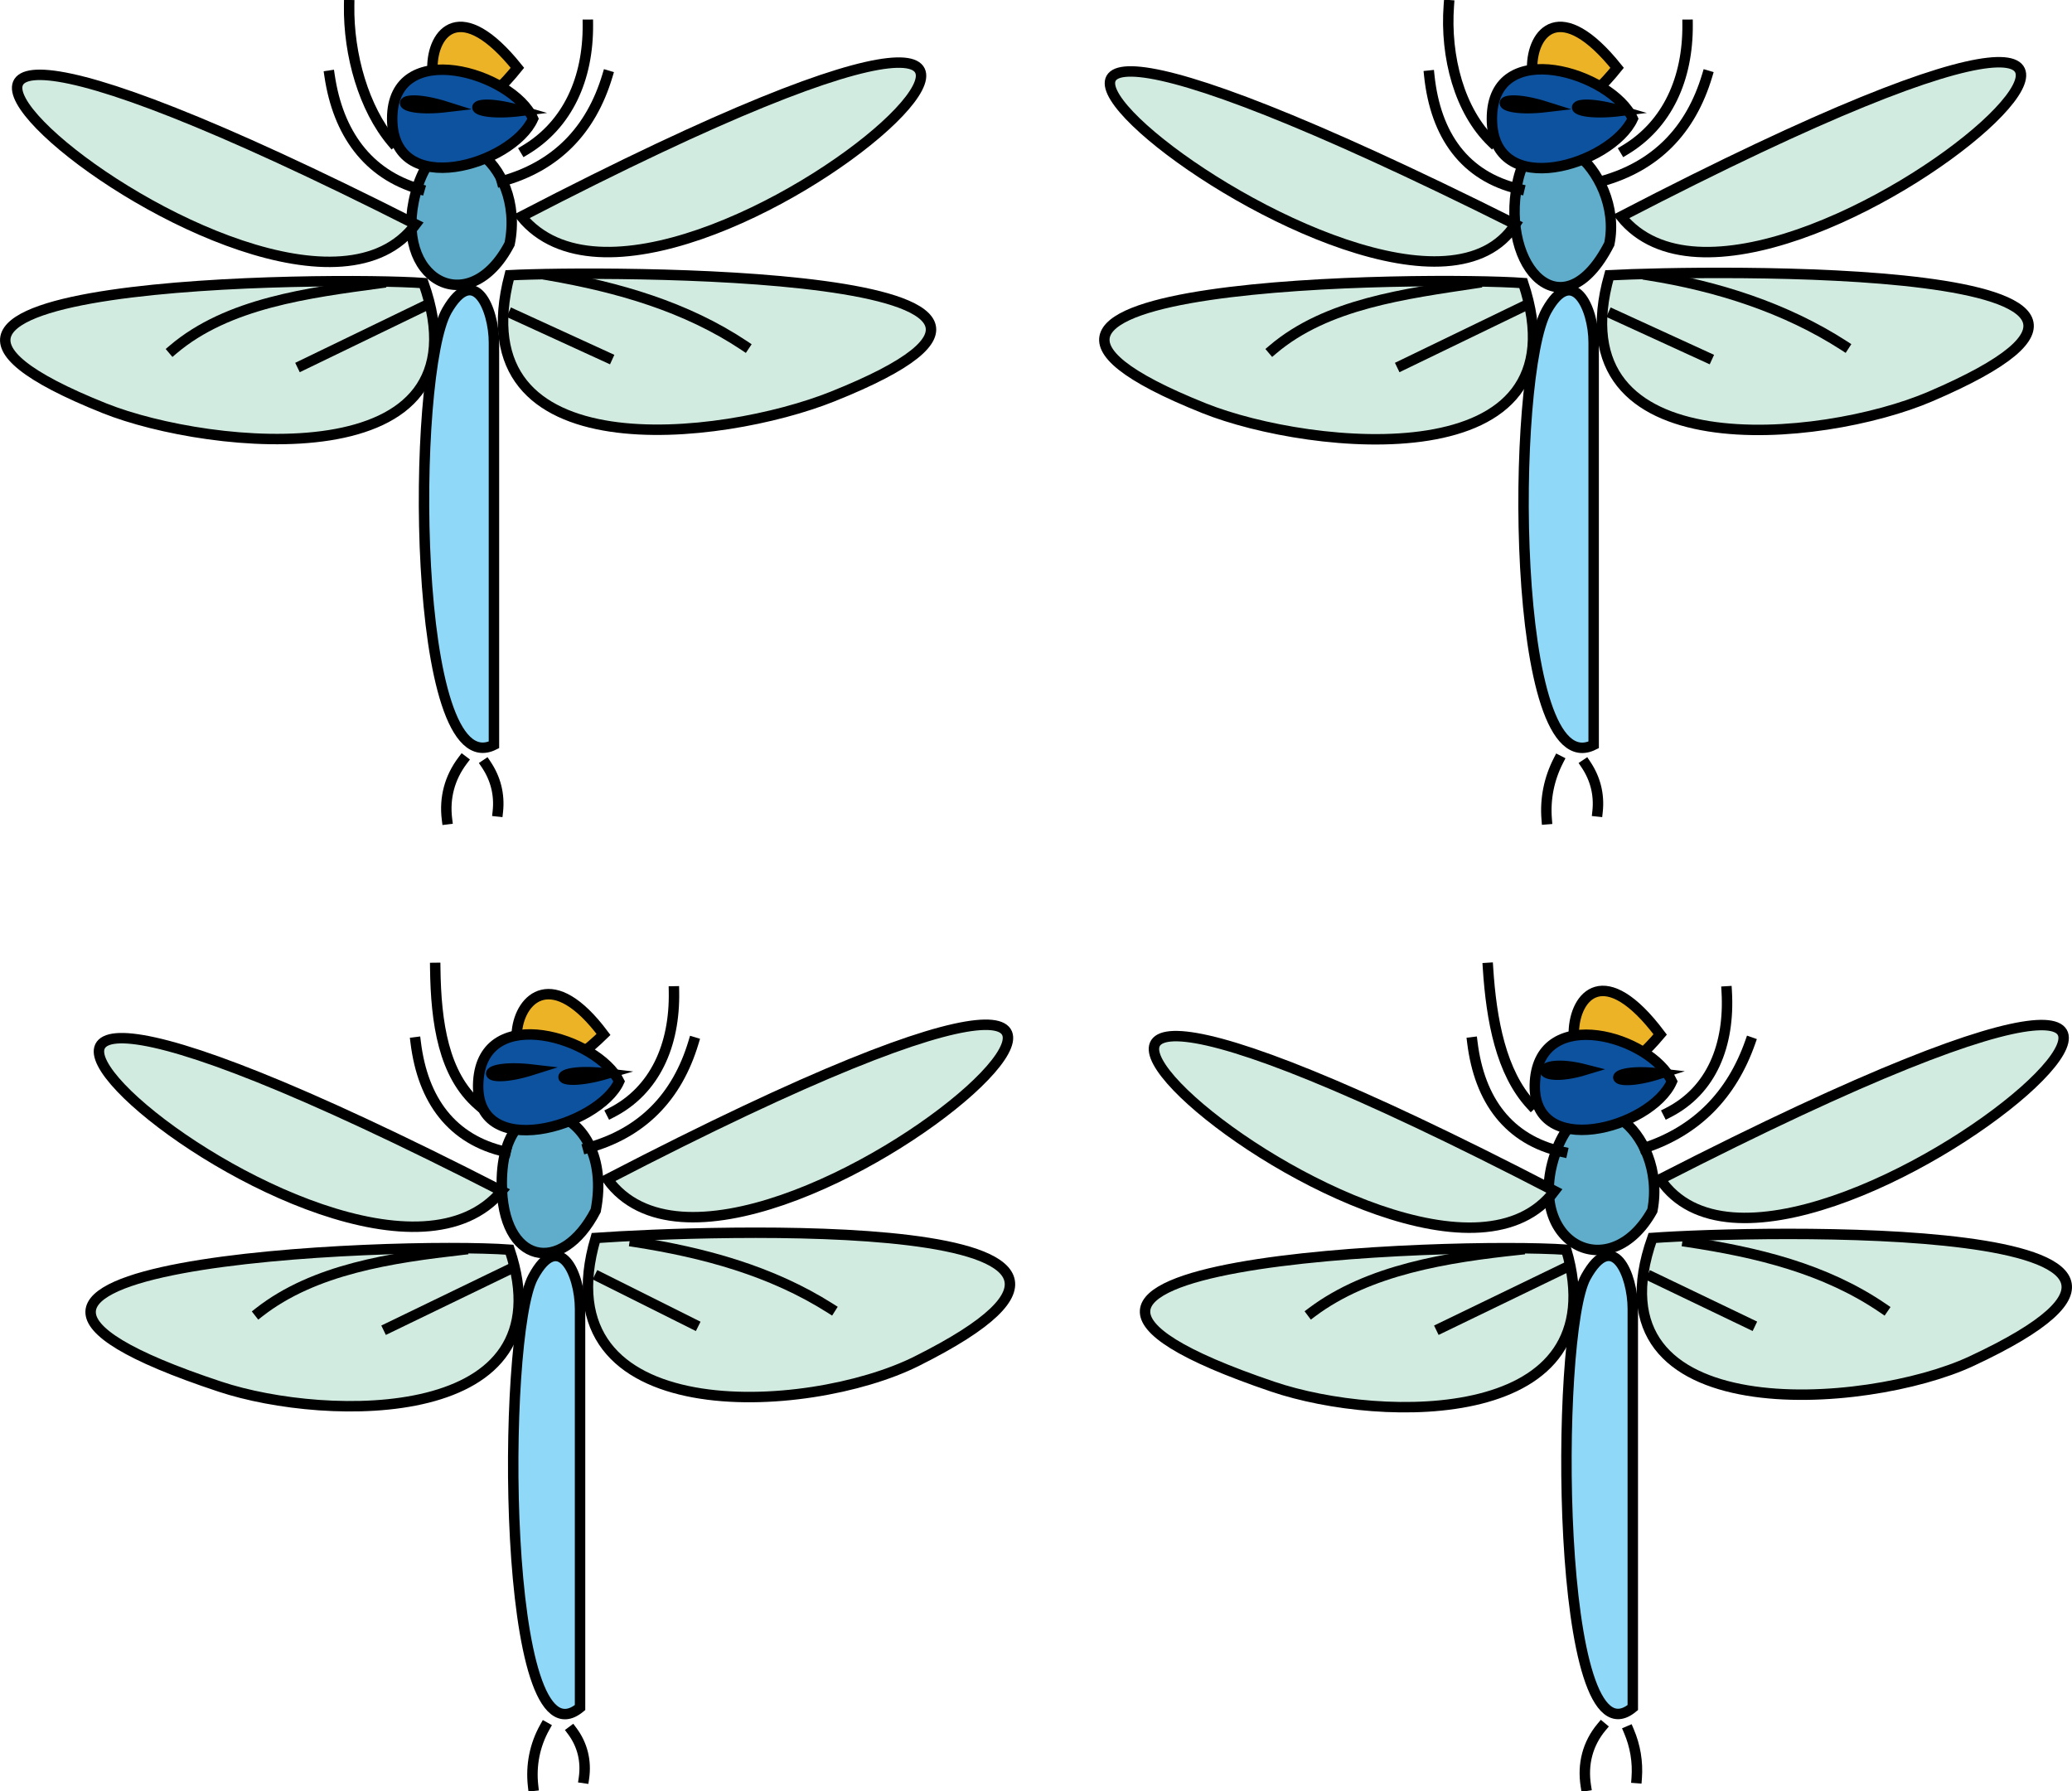 <svg xmlns="http://www.w3.org/2000/svg" xmlns:xlink="http://www.w3.org/1999/xlink" version="1.1" id="Layer_1" x="0px" y="0px" enable-background="new 0 0 822.05 841.89" xml:space="preserve" viewBox="212.09 249.31 397.08 343.25">
<path fill-rule="evenodd" clip-rule="evenodd" fill="#ECB326" stroke="#000000" stroke-width="2" stroke-linecap="square" stroke-miterlimit="10" d="  M311.25,262.307C289.58,289.337,289.474,235.18,311.25,262.307L311.25,262.307z"/>
<path fill-rule="evenodd" clip-rule="evenodd" fill="#5FADCA" stroke="#000000" stroke-width="2" stroke-linecap="square" stroke-miterlimit="10" d="  M309.75,296.057c-7.772,14.91-22.472,6.824-18-9.75C296.654,268.129,312.936,280.393,309.75,296.057z"/>
<path fill-rule="evenodd" clip-rule="evenodd" fill="#90D8F8" stroke="#000000" stroke-width="2" stroke-linecap="square" stroke-miterlimit="10" d="  M306.75,392.057c-15.865,7.904-15.948-71.234-9-83.25c5.242-9.065,9-0.316,9,6.167C306.75,340.668,306.75,366.363,306.75,392.057z"/>
<path fill-rule="evenodd" clip-rule="evenodd" fill="#0D529F" stroke="#000000" stroke-width="2" stroke-linecap="square" stroke-miterlimit="10" d="  M314.25,272.057c-3.981,8.877-27,15.721-27,0C287.25,256.362,310.323,263.163,314.25,272.057z"/>
<path fill-rule="evenodd" clip-rule="evenodd" fill="#878787" stroke="#000000" stroke-width="2" stroke-linecap="square" stroke-miterlimit="10" d="  M297.75,269.807C286.778,271.099,287.314,266.495,297.75,269.807L297.75,269.807z"/>
<path fill-rule="evenodd" clip-rule="evenodd" fill="#878787" stroke="#000000" stroke-width="2" stroke-linecap="square" stroke-miterlimit="10" d="  M312,270.557C300.57,271.959,300.967,267.333,312,270.557L312,270.557z"/>
<path fill-rule="evenodd" clip-rule="evenodd" fill="#D2EBE1" stroke="#000000" stroke-width="2" stroke-linecap="square" stroke-miterlimit="10" d="  M312,290.807C468.892,209.456,340.881,325.978,312,290.807L312,290.807z"/>
<path fill-rule="evenodd" clip-rule="evenodd" fill="#D2EBE1" stroke="#000000" stroke-width="2" stroke-linecap="square" stroke-miterlimit="10" d="  M309.75,302.057c16.642-0.876,123.306-1.322,61.875,23.25C350.548,333.738,299.898,339.917,309.75,302.057z"/>
<path fill-rule="evenodd" clip-rule="evenodd" fill="#D2EBE1" stroke="#000000" stroke-width="2" stroke-linecap="square" stroke-miterlimit="10" d="  M291.75,292.307C134.217,212.568,264.879,328.425,291.75,292.307L291.75,292.307z"/>
<path fill-rule="evenodd" clip-rule="evenodd" fill="#D2EBE1" stroke="#000000" stroke-width="2" stroke-linecap="square" stroke-miterlimit="10" d="  M293.25,303.557c-17.082-1.244-122.56-0.574-61.125,24C252.226,335.597,306.564,341.282,293.25,303.557z"/>
<line fill="none" stroke="#000000" stroke-width="2" stroke-linecap="square" stroke-miterlimit="10" x1="293.25" y1="308.057" x2="270" y2="319.307"/>
<path fill="none" stroke="#000000" stroke-width="2" stroke-linecap="square" stroke-miterlimit="10" d="M285,303.557  c-13.792,1.868-29.257,3.825-39.75,12.75"/>
<line fill="none" stroke="#000000" stroke-width="2" stroke-linecap="square" stroke-miterlimit="10" x1="310.5" y1="309.557" x2="328.5" y2="317.807"/>
<path fill="none" stroke="#000000" stroke-width="2" stroke-linecap="square" stroke-miterlimit="10" d="M317.25,302.057  c13.272,2.303,26.287,6.019,37.5,13.5"/>
<path fill="none" stroke="#000000" stroke-width="2" stroke-linecap="square" stroke-miterlimit="10" d="M300.75,395.057  c-2.487,3.286-3.512,7.15-3,11.25"/>
<path fill="none" stroke="#000000" stroke-width="2" stroke-linecap="square" stroke-miterlimit="10" d="M305.25,395.807  c1.829,2.715,2.597,5.777,2.25,9"/>
<path fill="none" stroke="#000000" stroke-width="2" stroke-linecap="square" stroke-miterlimit="10" d="M279,250.307  c-0.146,9.561,2.847,19.84,8.25,26.25"/>
<path fill="none" stroke="#000000" stroke-width="2" stroke-linecap="square" stroke-miterlimit="10" d="M275.25,263.807  c1.625,10.994,7.299,18.867,17.25,21.75"/>
<path fill="none" stroke="#000000" stroke-width="2" stroke-linecap="square" stroke-miterlimit="10" d="M324.75,254.057  c0.072,10.321-3.848,19.112-12,24"/>
<path fill="none" stroke="#000000" stroke-width="2" stroke-linecap="square" stroke-miterlimit="10" d="M328.5,263.807  c-3.16,10.528-9.871,17.372-20.25,20.25"/>
<path fill-rule="evenodd" clip-rule="evenodd" fill="#ECB326" stroke="#000000" stroke-width="2" stroke-linecap="square" stroke-miterlimit="10" d="  M522,262.307C500.329,289.337,500.224,235.18,522,262.307L522,262.307z"/>
<path fill-rule="evenodd" clip-rule="evenodd" fill="#5FADCA" stroke="#000000" stroke-width="2" stroke-linecap="square" stroke-miterlimit="10" d="  M520.5,296.057c-8.824,17.282-20.884,4.669-17.625-11.625C506.27,267.458,523.369,281.945,520.5,296.057z"/>
<path fill-rule="evenodd" clip-rule="evenodd" fill="#90D8F8" stroke="#000000" stroke-width="2" stroke-linecap="square" stroke-miterlimit="10" d="  M517.5,392.057c-15.998,7.999-15.935-70.883-9-83.25c4.966-8.855,9-0.652,9,6.167C517.5,340.668,517.5,366.363,517.5,392.057z"/>
<path fill-rule="evenodd" clip-rule="evenodd" fill="#0D529F" stroke="#000000" stroke-width="2" stroke-linecap="square" stroke-miterlimit="10" d="  M525,272.057c-4.06,8.832-27,15.948-27,0C498,256.136,520.995,263.211,525,272.057z"/>
<path fill-rule="evenodd" clip-rule="evenodd" fill="#878787" stroke="#000000" stroke-width="2" stroke-linecap="square" stroke-miterlimit="10" d="  M508.5,269.807C497.527,271.099,498.064,266.495,508.5,269.807L508.5,269.807z"/>
<path fill-rule="evenodd" clip-rule="evenodd" fill="#878787" stroke="#000000" stroke-width="2" stroke-linecap="square" stroke-miterlimit="10" d="  M522.75,270.557C511.32,271.959,511.717,267.333,522.75,270.557L522.75,270.557z"/>
<path fill-rule="evenodd" clip-rule="evenodd" fill="#D2EBE1" stroke="#000000" stroke-width="2" stroke-linecap="square" stroke-miterlimit="10" d="  M522.75,290.807C680.001,209.27,551.171,326.031,522.75,290.807L522.75,290.807z"/>
<path fill-rule="evenodd" clip-rule="evenodd" fill="#D2EBE1" stroke="#000000" stroke-width="2" stroke-linecap="square" stroke-miterlimit="10" d="  M520.5,302.057c17.994-0.929,122.358-2.832,61.5,23.25C561.325,334.168,509.967,339.379,520.5,302.057z"/>
<path fill-rule="evenodd" clip-rule="evenodd" fill="#D2EBE1" stroke="#000000" stroke-width="2" stroke-linecap="square" stroke-miterlimit="10" d="  M502.5,292.307C339.996,211.055,479.12,328.436,502.5,292.307L502.5,292.307z"/>
<path fill-rule="evenodd" clip-rule="evenodd" fill="#D2EBE1" stroke="#000000" stroke-width="2" stroke-linecap="square" stroke-miterlimit="10" d="  M504,303.557c-17.445-1.271-122.748-0.649-61.125,24C463.263,335.712,516.531,341.266,504,303.557z"/>
<line fill="none" stroke="#000000" stroke-width="2" stroke-linecap="square" stroke-miterlimit="10" x1="504" y1="308.057" x2="480.75" y2="319.307"/>
<path fill="none" stroke="#000000" stroke-width="2" stroke-linecap="square" stroke-miterlimit="10" d="M495,303.557  c-13.588,2.058-28.654,3.95-39,12.75"/>
<line fill="none" stroke="#000000" stroke-width="2" stroke-linecap="square" stroke-miterlimit="10" x1="521.25" y1="309.557" x2="539.25" y2="317.807"/>
<path fill="none" stroke="#000000" stroke-width="2" stroke-linecap="square" stroke-miterlimit="10" d="M528,302.057  c13.206,2.094,26.32,6.271,37.5,13.5"/>
<path fill="none" stroke="#000000" stroke-width="2" stroke-linecap="square" stroke-miterlimit="10" d="M510.75,395.057  c-1.799,3.508-2.565,7.329-2.25,11.25"/>
<path fill="none" stroke="#000000" stroke-width="2" stroke-linecap="square" stroke-miterlimit="10" d="M516,395.807  c1.829,2.715,2.597,5.777,2.25,9"/>
<path fill="none" stroke="#000000" stroke-width="2" stroke-linecap="square" stroke-miterlimit="10" d="M489.75,250.307  c-0.745,9.984,2.097,20.319,8.25,26.25"/>
<path fill="none" stroke="#000000" stroke-width="2" stroke-linecap="square" stroke-miterlimit="10" d="M486,263.807  c1.208,11.44,6.783,19.297,17.25,21.75"/>
<path fill="none" stroke="#000000" stroke-width="2" stroke-linecap="square" stroke-miterlimit="10" d="M535.5,254.057  c0.072,10.321-3.849,19.112-12,24"/>
<path fill="none" stroke="#000000" stroke-width="2" stroke-linecap="square" stroke-miterlimit="10" d="M539.25,263.807  c-3.16,10.528-9.871,17.372-20.25,20.25"/>
<path fill-rule="evenodd" clip-rule="evenodd" fill="#ECB326" stroke="#000000" stroke-width="2" stroke-linecap="square" stroke-miterlimit="10" d="  M327.75,447.557C302.995,471.789,308.265,421.495,327.75,447.557L327.75,447.557z"/>
<path fill-rule="evenodd" clip-rule="evenodd" fill="#5FADCA" stroke="#000000" stroke-width="2" stroke-linecap="square" stroke-miterlimit="10" d="  M326.25,481.307c-6.585,12.696-18,10.24-18-5.25C308.25,454.458,330.208,461.01,326.25,481.307z"/>
<path fill-rule="evenodd" clip-rule="evenodd" fill="#90D8F8" stroke="#000000" stroke-width="2" stroke-linecap="square" stroke-miterlimit="10" d="  M323.25,576.557c-15.046,12.398-15.111-71.132-9-82.5c4.924-9.161,9-0.853,9,6.111C323.25,525.631,323.25,551.094,323.25,576.557z"/>
<path fill-rule="evenodd" clip-rule="evenodd" fill="#0D529F" stroke="#000000" stroke-width="2" stroke-linecap="square" stroke-miterlimit="10" d="  M330.75,456.557c-3.938,8.697-27.977,15.725-27,0C304.696,441.327,326.712,448.263,330.75,456.557z"/>
<path fill-rule="evenodd" clip-rule="evenodd" fill="#878787" stroke="#000000" stroke-width="2" stroke-linecap="square" stroke-miterlimit="10" d="  M314.25,454.307C303.814,457.62,303.278,453.016,314.25,454.307L314.25,454.307z"/>
<path fill-rule="evenodd" clip-rule="evenodd" fill="#878787" stroke="#000000" stroke-width="2" stroke-linecap="square" stroke-miterlimit="10" d="  M328.5,455.057C317.467,458.281,317.07,453.655,328.5,455.057L328.5,455.057z"/>
<path fill-rule="evenodd" clip-rule="evenodd" fill="#D2EBE1" stroke="#000000" stroke-width="2" stroke-linecap="square" stroke-miterlimit="10" d="  M328.5,475.307C487.011,393.116,355.174,512.095,328.5,475.307L328.5,475.307z"/>
<path fill-rule="evenodd" clip-rule="evenodd" fill="#D2EBE1" stroke="#000000" stroke-width="2" stroke-linecap="square" stroke-miterlimit="10" d="  M326.25,486.557c20.538-1.446,119.24-5.245,61.5,23.625C366.874,520.621,315.394,523.547,326.25,486.557z"/>
<path fill-rule="evenodd" clip-rule="evenodd" fill="#D2EBE1" stroke="#000000" stroke-width="2" stroke-linecap="square" stroke-miterlimit="10" d="  M308.25,477.557C150.353,396.683,278.766,512.773,308.25,477.557L308.25,477.557z"/>
<path fill-rule="evenodd" clip-rule="evenodd" fill="#D2EBE1" stroke="#000000" stroke-width="2" stroke-linecap="square" stroke-miterlimit="10" d="  M309.75,488.807c-21.762-1.585-127.57,2.368-55.5,26.25C274.896,521.899,321.041,522.602,309.75,488.807z"/>
<line fill="none" stroke="#000000" stroke-width="2" stroke-linecap="square" stroke-miterlimit="10" x1="309.75" y1="492.557" x2="286.5" y2="503.807"/>
<path fill="none" stroke="#000000" stroke-width="2" stroke-linecap="square" stroke-miterlimit="10" d="M300.75,488.807  c-13.637,1.545-28.426,3.717-39,12"/>
<line fill="none" stroke="#000000" stroke-width="2" stroke-linecap="square" stroke-miterlimit="10" x1="327" y1="494.057" x2="345" y2="503.057"/>
<path fill="none" stroke="#000000" stroke-width="2" stroke-linecap="square" stroke-miterlimit="10" d="M333.75,487.307  c13.219,2.062,26.127,5.53,37.5,12.75"/>
<path fill="none" stroke="#000000" stroke-width="2" stroke-linecap="square" stroke-miterlimit="10" d="M316.5,580.307  c-1.927,3.438-2.692,7.303-2.25,11.25"/>
<path fill="none" stroke="#000000" stroke-width="2" stroke-linecap="square" stroke-miterlimit="10" d="M321.75,581.057  c1.958,2.614,2.721,5.745,2.25,9"/>
<path fill="none" stroke="#000000" stroke-width="2" stroke-linecap="square" stroke-miterlimit="10" d="M295.5,434.807  c0.127,10.582,1.611,20.485,8.25,26.25"/>
<path fill="none" stroke="#000000" stroke-width="2" stroke-linecap="square" stroke-miterlimit="10" d="M291.75,449.057  c1.37,11.15,6.964,18.691,17.25,21"/>
<path fill="none" stroke="#000000" stroke-width="2" stroke-linecap="square" stroke-miterlimit="10" d="M341.25,439.307  c0.196,10.321-3.656,19.007-12,23.25"/>
<path fill="none" stroke="#000000" stroke-width="2" stroke-linecap="square" stroke-miterlimit="10" d="M345,449.057  c-3.16,10.528-9.871,17.372-20.25,20.25"/>
<path fill-rule="evenodd" clip-rule="evenodd" fill="#ECB326" stroke="#000000" stroke-width="2" stroke-linecap="square" stroke-miterlimit="10" d="  M530.25,447.557C507.443,474.671,508.911,419.142,530.25,447.557L530.25,447.557z"/>
<path fill-rule="evenodd" clip-rule="evenodd" fill="#5FADCA" stroke="#000000" stroke-width="2" stroke-linecap="square" stroke-miterlimit="10" d="  M528.75,481.307c-8.139,14.632-24.211,6.315-18.75-10.5C515.743,453.123,531.679,466.161,528.75,481.307z"/>
<path fill-rule="evenodd" clip-rule="evenodd" fill="#90D8F8" stroke="#000000" stroke-width="2" stroke-linecap="square" stroke-miterlimit="10" d="  M525,576.557c-14.841,12.302-15.028-71.613-9-82.5c5.193-9.378,9-0.514,9,6.111C525,525.631,525,551.094,525,576.557z"/>
<path fill-rule="evenodd" clip-rule="evenodd" fill="#0D529F" stroke="#000000" stroke-width="2" stroke-linecap="square" stroke-miterlimit="10" d="  M532.5,456.557c-3.964,9.055-27.29,15.312-26.25,0C507.255,441.76,528.417,447.881,532.5,456.557z"/>
<path fill-rule="evenodd" clip-rule="evenodd" fill="#878787" stroke="#000000" stroke-width="2" stroke-linecap="square" stroke-miterlimit="10" d="  M516,454.307C505.584,457.479,505.497,451.591,516,454.307L516,454.307z"/>
<path fill-rule="evenodd" clip-rule="evenodd" fill="#878787" stroke="#000000" stroke-width="2" stroke-linecap="square" stroke-miterlimit="10" d="  M530.25,455.057C519.814,458.37,519.277,453.766,530.25,455.057L530.25,455.057z"/>
<path fill-rule="evenodd" clip-rule="evenodd" fill="#D2EBE1" stroke="#000000" stroke-width="2" stroke-linecap="square" stroke-miterlimit="10" d="  M530.25,475.307C690.793,393.078,555.578,512.559,530.25,475.307L530.25,475.307z"/>
<path fill-rule="evenodd" clip-rule="evenodd" fill="#D2EBE1" stroke="#000000" stroke-width="2" stroke-linecap="square" stroke-miterlimit="10" d="  M528.75,486.557c19.514-1.421,120.043-3.87,61.125,23.625C569.938,519.487,515.653,523.695,528.75,486.557z"/>
<path fill-rule="evenodd" clip-rule="evenodd" fill="#D2EBE1" stroke="#000000" stroke-width="2" stroke-linecap="square" stroke-miterlimit="10" d="  M510,477.557C351.71,395.481,482.902,513.561,510,477.557L510,477.557z"/>
<path fill-rule="evenodd" clip-rule="evenodd" fill="#D2EBE1" stroke="#000000" stroke-width="2" stroke-linecap="square" stroke-miterlimit="10" d="  M512.25,488.807c-21.146-1.474-128.028,1.893-56.25,26.25C477.075,522.208,522.187,522.819,512.25,488.807z"/>
<line fill="none" stroke="#000000" stroke-width="2" stroke-linecap="square" stroke-miterlimit="10" x1="511.5" y1="492.557" x2="488.25" y2="503.807"/>
<path fill="none" stroke="#000000" stroke-width="2" stroke-linecap="square" stroke-miterlimit="10" d="M503.25,488.807  c-13.824,1.462-28.842,3.815-39.75,12"/>
<line fill="none" stroke="#000000" stroke-width="2" stroke-linecap="square" stroke-miterlimit="10" x1="528.75" y1="494.057" x2="547.5" y2="503.057"/>
<path fill="none" stroke="#000000" stroke-width="2" stroke-linecap="square" stroke-miterlimit="10" d="M535.5,487.307  c13.261,2.007,26.332,5.106,37.5,12.75"/>
<path fill="none" stroke="#000000" stroke-width="2" stroke-linecap="square" stroke-miterlimit="10" d="M519,580.307  c-2.645,3.167-3.654,7.078-3,11.25"/>
<path fill="none" stroke="#000000" stroke-width="2" stroke-linecap="square" stroke-miterlimit="10" d="M524.25,581.057  c1.223,2.863,1.732,5.905,1.5,9"/>
<path fill="none" stroke="#000000" stroke-width="2" stroke-linecap="square" stroke-miterlimit="10" d="M497.25,434.807  c0.644,10.015,2.503,20.032,8.25,26.25"/>
<path fill="none" stroke="#000000" stroke-width="2" stroke-linecap="square" stroke-miterlimit="10" d="M494.25,449.057  c1.37,11.15,6.964,18.691,17.25,21"/>
<path fill="none" stroke="#000000" stroke-width="2" stroke-linecap="square" stroke-miterlimit="10" d="M543,439.307  c0.606,10.322-2.918,19.031-11.25,23.25"/>
<path fill="none" stroke="#000000" stroke-width="2" stroke-linecap="square" stroke-miterlimit="10" d="M547.5,449.057  c-3.56,10.112-10.295,16.971-20.25,20.25"/>
</svg>